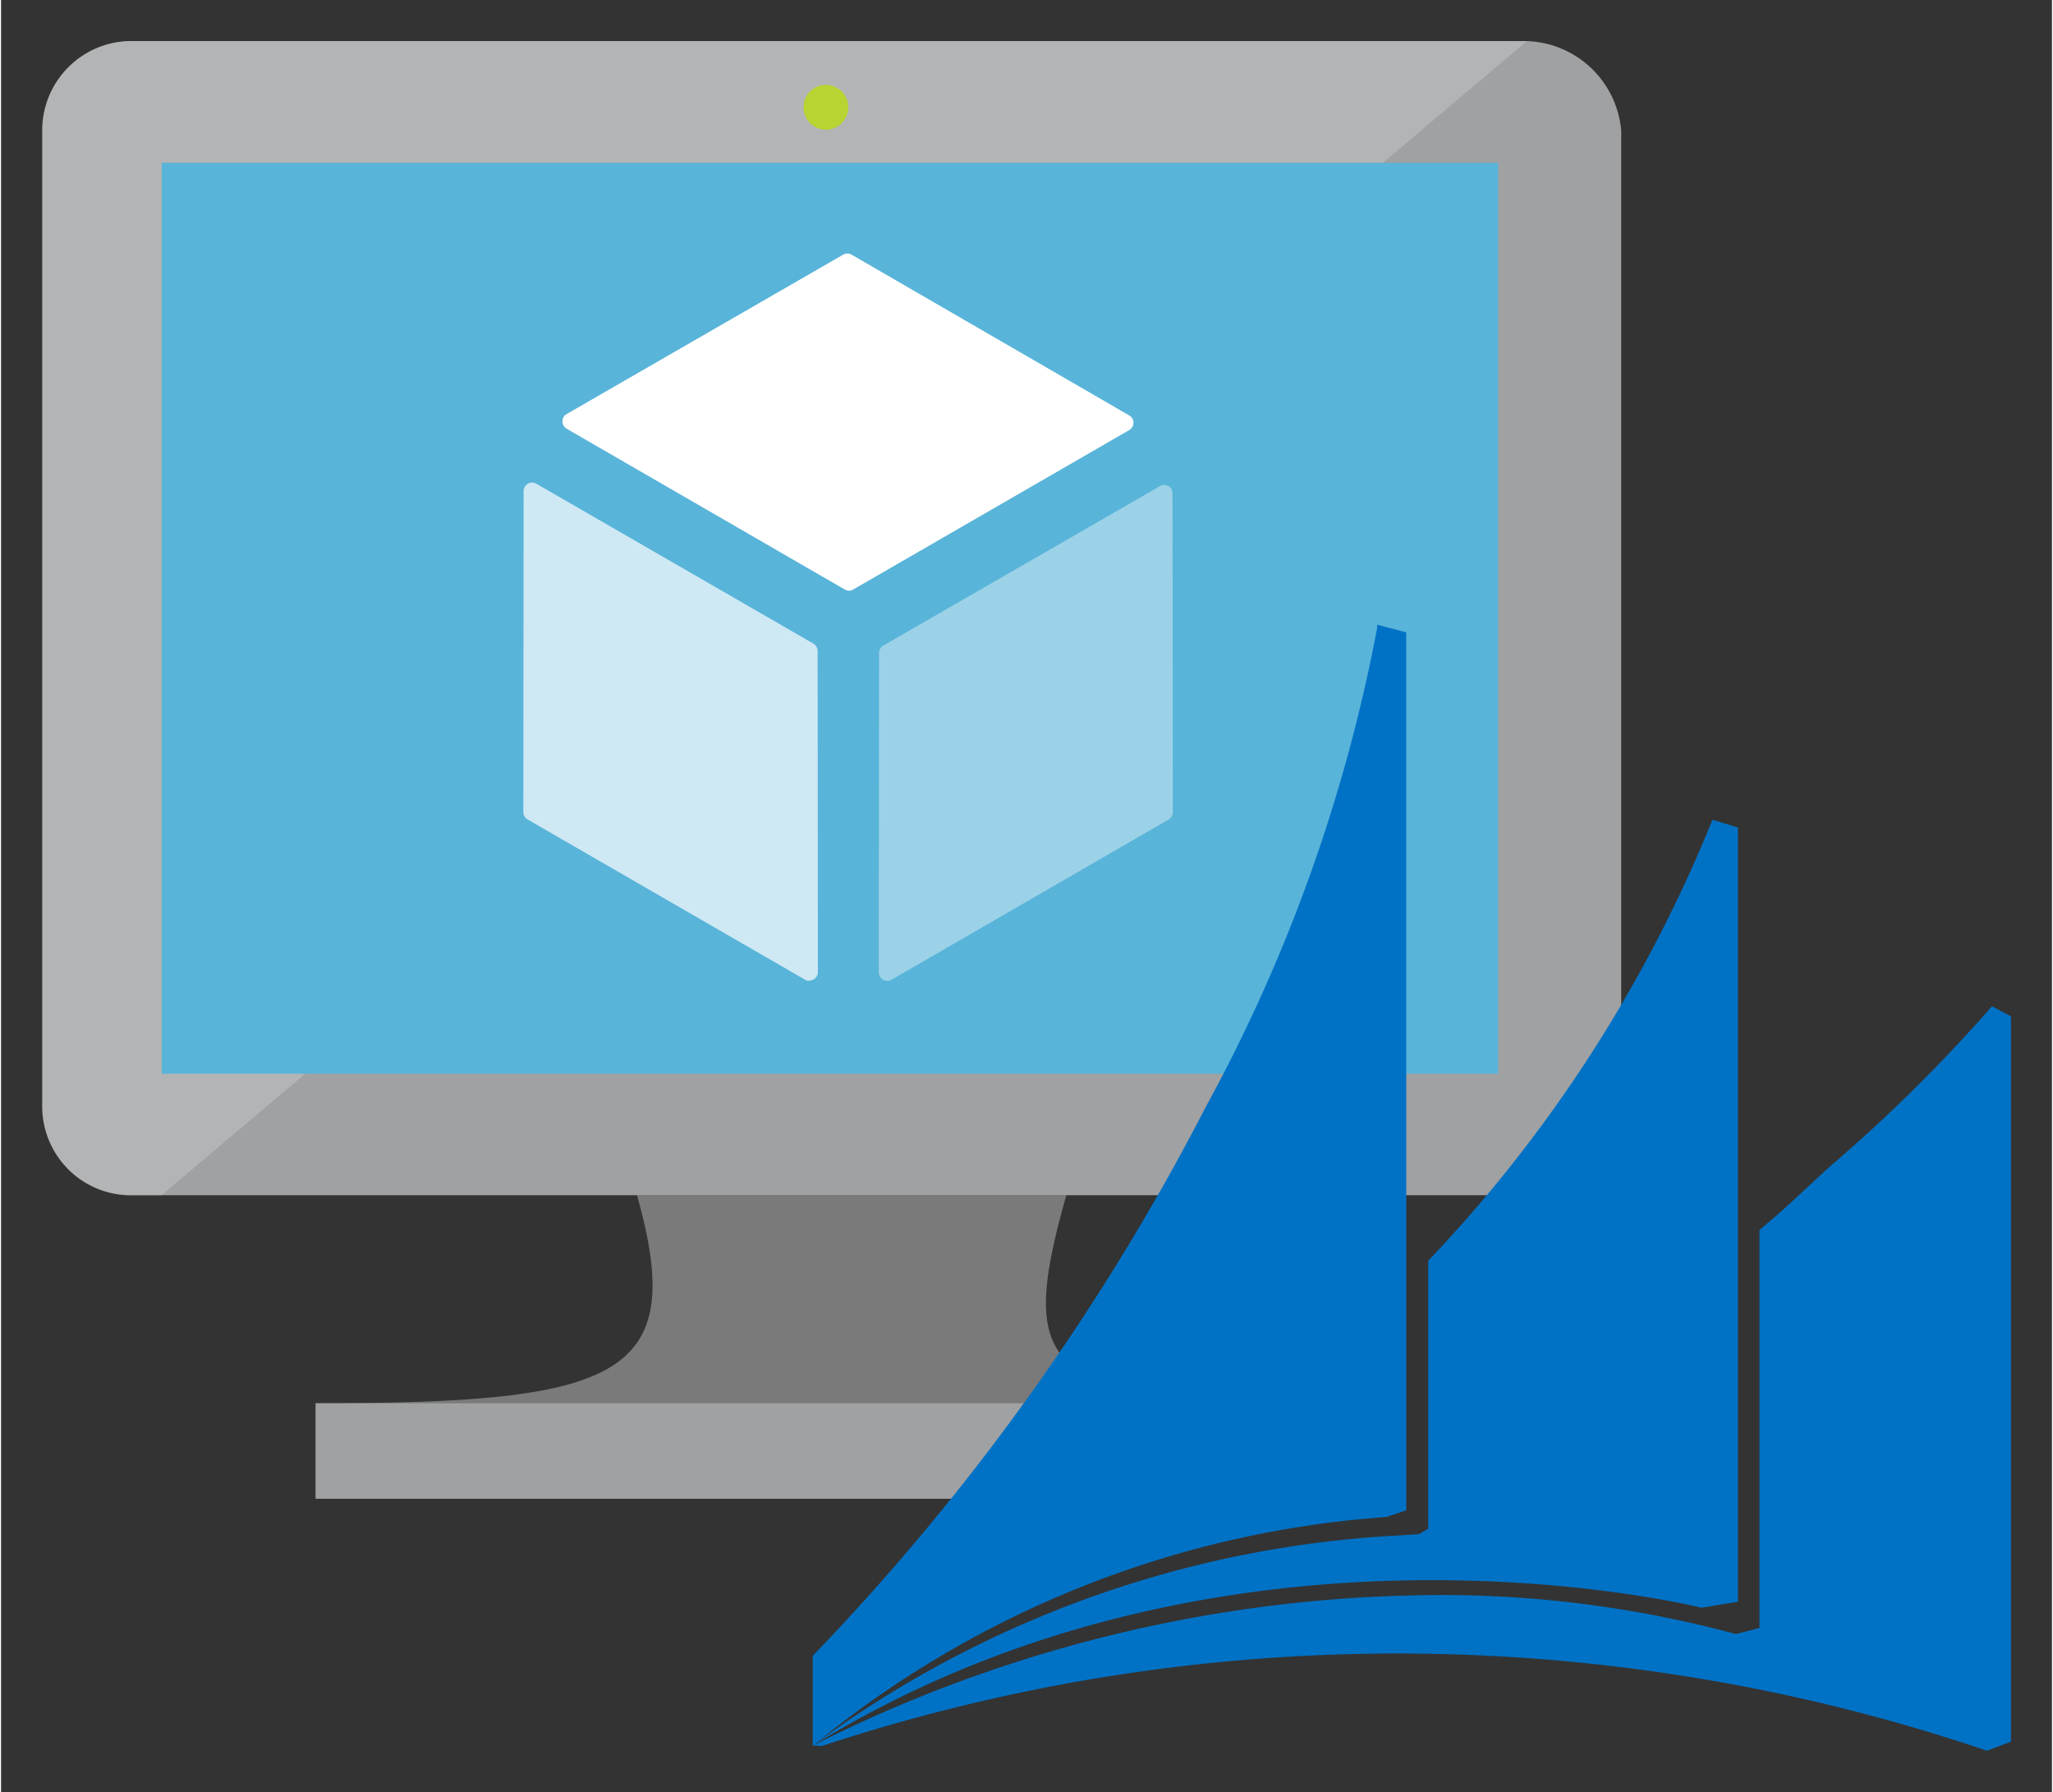 <?xml version="1.0" encoding="UTF-8" standalone="no"?>
<!DOCTYPE svg PUBLIC "-//W3C//DTD SVG 1.1//EN" "http://www.w3.org/Graphics/SVG/1.1/DTD/svg11.dtd">
<!-- Generated by Microsoft Visio, SVG Export Dynamics-CRM-VM.svg Page-1 -->
<svg xmlns="http://www.w3.org/2000/svg" xmlns:xlink="http://www.w3.org/1999/xlink" xmlns:ev="http://www.w3.org/2001/xml-events"
		xmlns:v="http://schemas.microsoft.com/visio/2003/SVGExtensions/" width="0.519in" height="0.453in"
		viewBox="0 0 37.355 32.638" xml:space="preserve" color-interpolation-filters="sRGB" class="st11">
	<rect x="0" y="0" width="37.355" height="32.638" fill="#333333" stroke="none"/>
	<v:documentProperties v:langID="1033" v:metric="true" v:viewMarkup="false"/>

	<style type="text/css">
	<![CDATA[
		.st1 {fill:#7a7a7a}
		.st2 {stroke:none;stroke-width:0.75}
		.st3 {fill:#a0a1a2;stroke:none;stroke-width:0.75}
		.st4 {fill:#ffffff;fill-opacity:0.2;stroke:none;stroke-width:0.75}
		.st5 {fill:#59b4d9;stroke:none;stroke-width:0.75}
		.st6 {fill:#b8d432;stroke:none;stroke-width:0.75}
		.st7 {fill:#ffffff}
		.st8 {fill:#ffffff;fill-opacity:0.7}
		.st9 {fill:#ffffff;fill-opacity:0.4}
		.st10 {fill:#0072c6;stroke:none;stroke-width:0.75}
		.st11 {fill:none;fill-rule:evenodd;font-size:12px;overflow:visible;stroke-linecap:square;stroke-miterlimit:3}
	]]>
	</style>

	<g v:mID="0" v:index="1" v:groupContext="foregroundPage">
		<title>Page-1</title>
		<v:pageProperties v:drawingScale="1" v:pageScale="1" v:drawingUnits="0" v:shadowOffsetX="9" v:shadowOffsetY="-9"/>
		<g id="group16467-1" transform="translate(0.75,-0.75)" v:mID="16467" v:groupContext="group">
			<title>Dynamics CRM VM</title>
			<g id="group16468-2" transform="translate(1.59872E-14,-4.593)" v:mID="16468" v:groupContext="group">
				<title>Sheet.16468</title>
				<g id="shape16469-3" v:mID="16469" v:groupContext="shape" transform="translate(4.983,1.42109E-14)">
					<title>Sheet.16469</title>
					<path d="M13.67 27.11 L5.85 27.11 C6.79 30.43 5.53 30.9 0 30.9 L0 32.64 L18.8 32.64 L18.8 30.9 C13.28 30.9 12.73
								 30.43 13.67 27.11 L13.67 27.11 Z" class="st1"/>
					<path d="M13.67 27.11 L5.85 27.11 C6.79 30.43 5.53 30.9 0 30.9 L0 32.64 L18.8 32.64 L18.8 30.9 C13.28 30.9 12.73
								 30.43 13.67 27.11" class="st2"/>
				</g>
				<g id="shape16470-6" v:mID="16470" v:groupContext="shape" transform="translate(5.19584E-13,-5.529)">
					<title>Sheet.16470</title>
					<path d="M27.02 11.62 L1.56 11.62 A1.627 1.627 -180 0 0 0 13.26 L0 31.01 A1.618 1.618 -180 0 0 1.56 32.64
								 L27.02 32.64 A1.778 1.778 -180 0 0 28.76 31.01 L28.76 13.26 A1.784 1.784 -180 0 0 27.02 11.62
								 Z" class="st3"/>
				</g>
				<g id="shape16471-8" v:mID="16471" v:groupContext="shape" transform="translate(6.17506E-13,-5.527)">
					<title>Sheet.16471</title>
					<path d="M27.04 11.62 L27.02 11.62 L1.56 11.62 A1.626 1.626 -180 0 0 -0 13.26 L0 31.01 A1.618 1.618 -180
								 0 0 1.56 32.64 L2.17 32.64 L27.04 11.62 Z" class="st4"/>
				</g>
				<g id="shape16472-10" v:mID="16472" v:groupContext="shape" transform="translate(2.179,-7.742)">
					<title>Sheet.16472</title>
					<path d="M24.34 16.05 L24.34 32.64 L0 32.64 L0 16.05 L24.34 16.05 Z" class="st5"/>
				</g>
				<g id="shape16473-12" v:mID="16473" v:groupContext="shape" transform="translate(2.179,-7.742)">
					<title>Sheet.16473</title>
					<path d="M0 32.64 L0.03 32.64 L0.03 16.05 L22.28 16.02 L22.28 16.02 L0 16.05 L0 32.64 Z" class="st5"/>
				</g>
				<g id="shape16474-14" v:mID="16474" v:groupContext="shape" transform="translate(4.979,2.84217E-14)">
					<title>Sheet.16474</title>
					<rect x="0" y="30.9" width="18.805" height="1.738" class="st3"/>
				</g>
				<g id="shape16475-16" v:mID="16475" v:groupContext="shape" transform="translate(13.982,-25.052)">
					<title>Sheet.16475</title>
					<path d="M0.7 32.35 a0.408 0.408 0 1 1 -0.409 -0.409 a0.409 0.409 0 0 1 0.409 0.409 Z" class="st6"/>
				</g>
				<g id="shape16476-18" v:mID="16476" v:groupContext="shape" transform="translate(9.48,-16.54)">
					<title>Sheet.16476</title>
					<path d="M5.21 32.64 a0.16 0.16 0 0 1 -0.075 -0.022 L0.07 29.69 a0.156 0.156 0 0 1 -0.075 -0.133 a0.15
								 0.15 0 0 1 0.075 -0.132 L5.11 26.52 a0.154 0.154 0 0 1 0.15 3.55271E-15 L10.32 29.45 a0.154
								 0.154 0 0 1 8.88178E-15 0.265 L5.29 32.62 a0.155 0.155 0 0 1 -0.075 0.022 L5.21 32.64
								 Z" class="st7"/>
					<path d="M5.21 32.64 a0.16 0.16 0 0 1 -0.075 -0.022 L0.07 29.69 a0.156 0.156 0 0 1 -0.075 -0.133 a0.15
								 0.15 0 0 1 0.075 -0.132 L5.11 26.52 a0.154 0.154 0 0 1 0.15 3.55271E-15 L10.32 29.45 a0.154
								 0.154 0 0 1 8.88178E-15 0.265 L5.29 32.62 a0.155 0.155 0 0 1 -0.075 0.022" class="st2"/>
				</g>
				<g id="shape16477-21" v:mID="16477" v:groupContext="shape" transform="translate(8.768,-9.434)">
					<title>Sheet.16477</title>
					<path d="M5.2 32.64 a0.145 0.145 0 0 1 -0.075 -0.021 L0.07 29.7 a0.15 0.15 0 0 1 -0.075 -0.133 L0 23.72
								 a0.155 0.155 0 0 1 0.233 -0.133 L5.28 26.5 a0.161 0.161 0 0 1 0.075 0.134 L5.36 32.48
								 a0.156 0.156 0 0 1 -0.075 0.133 a0.161 0.161 0 0 1 -0.075 0.021 L5.2 32.64 Z" class="st8"/>
					<path d="M5.2 32.64 a0.145 0.145 0 0 1 -0.075 -0.021 L0.07 29.7 a0.15 0.15 0 0 1 -0.075 -0.133 L0 23.72
								 a0.155 0.155 0 0 1 0.233 -0.133 L5.28 26.5 a0.161 0.161 0 0 1 0.075 0.134 L5.36 32.48
								 a0.156 0.156 0 0 1 -0.075 0.133 a0.161 0.161 0 0 1 -0.075 0.021" class="st2"/>
				</g>
				<g id="shape16478-24" v:mID="16478" v:groupContext="shape" transform="translate(15.242,-9.435)">
					<title>Sheet.16478</title>
					<path d="M0.15 32.64 a0.165 0.165 0 0 1 -0.08 -0.021 a0.156 0.156 0 0 1 -0.075 -0.133 L0 26.67 a0.159 0.159
								 0 0 1 0.075 -0.133 L5.12 23.63 a0.15 0.15 0 0 1 0.15 0 a0.15 0.15 0 0 1 0.075 0.132 L5.35 29.57
								 a0.15 0.15 0 0 1 -0.075 0.133 L0.23 32.62 a0.136 0.136 0 0 1 -0.075 0.021 L0.15 32.64 Z"
							class="st9"/>
					<path d="M0.15 32.64 a0.165 0.165 0 0 1 -0.08 -0.021 a0.156 0.156 0 0 1 -0.075 -0.133 L0 26.67 a0.159 0.159
								 0 0 1 0.075 -0.133 L5.12 23.63 a0.15 0.15 0 0 1 0.15 0 a0.15 0.15 0 0 1 0.075 0.132 L5.35 29.57
								 a0.15 0.15 0 0 1 -0.075 0.133 L0.23 32.62 a0.136 0.136 0 0 1 -0.075 0.021" class="st2"/>
				</g>
			</g>
			<g id="group16479-27" transform="translate(14.034,1.42109E-14)" v:mID="16479" v:groupContext="group">
				<title>Sheet.16479</title>
				<g id="shape16480-28" v:mID="16480" v:groupContext="shape" transform="translate(0.001,-0.099)">
					<title>Sheet.16480</title>
					<path d="M16.39 15.78 L16.39 15.77 A25.539 25.539 0 0 1 11.21 23.81 L11.21 28.69 L11.04 28.79 L10.74 28.81 A19.672
								 19.672 -180 0 0 0 32.64 C7.59 27.96 16.17 30.13 16.19 30.13 L16.85 30.02 L16.85 15.92 L16.39 15.78
								 Z" class="st10"/>
				</g>
				<g id="shape16481-30" v:mID="16481" v:groupContext="shape" transform="translate(0.004,-6.39488E-14)">
					<title>Sheet.16481</title>
					<path d="M21.48 19.08 L21.48 19.07 A28.739 28.739 0 0 1 18.54 21.98 C18.02 22.45 17.75 22.73 17.24 23.15 L17.24
								 30.4 L16.81 30.51 A20.599 20.599 -180 0 0 11.65 29.8 A25.462 25.462 -180 0 0 -0 32.54 L0.16
								 32.55 A33.456 33.456 0 0 1 21.37 32.63 L21.37 32.64 L21.82 32.47 L21.82 19.26 L21.48 19.08 Z"
							class="st10"/>
				</g>
				<g id="shape16482-32" v:mID="16482" v:groupContext="shape" transform="translate(-1.8785E-13,-0.093)">
					<title>Sheet.16482</title>
					<path d="M10.81 12.36 L10.28 12.22 L10.28 12.22 L10.28 12.28 A29.632 29.632 0 0 1 7.16 21 A42.457 42.457
								 0 0 1 0 31 L0 32.64 A18.481 18.481 0 0 1 10.21 28.49 L10.45 28.47 L10.81 28.35 L10.81 12.36 Z"
							class="st10"/>
				</g>
			</g>
		</g>
	</g>
</svg>
